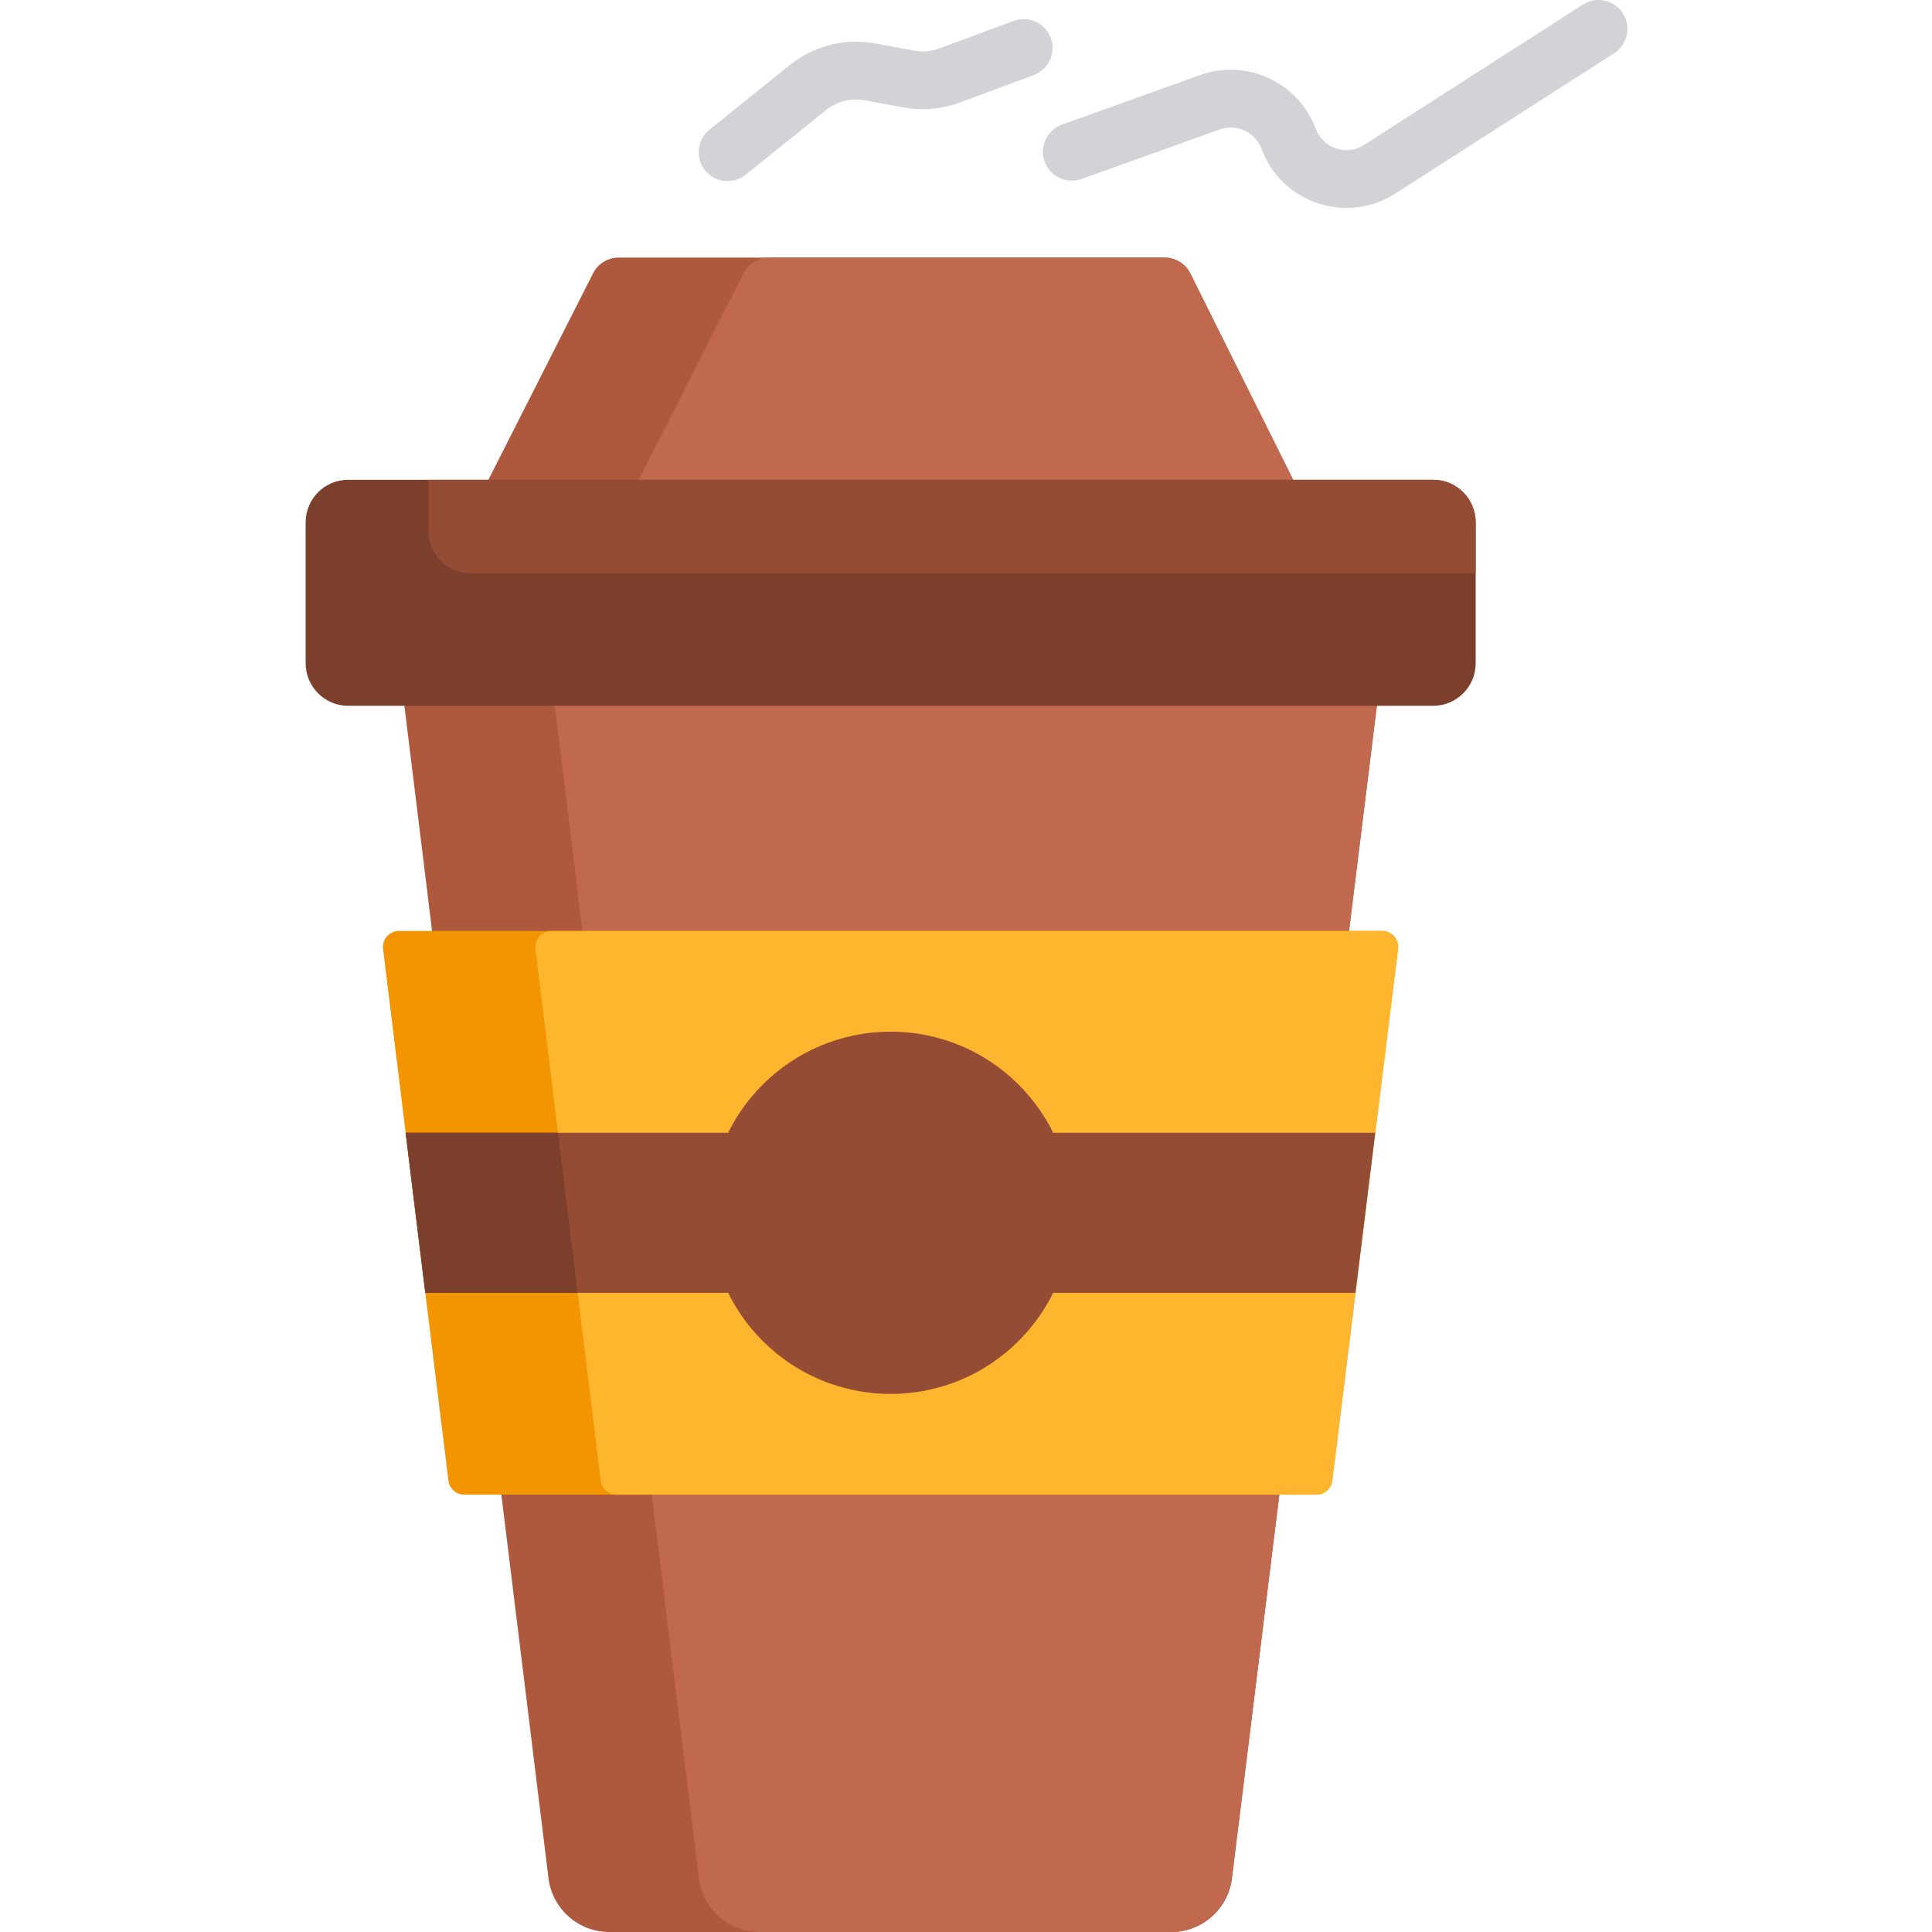 <svg height="511pt" viewBox="-80 0 511 512" width="511pt" xmlns="http://www.w3.org/2000/svg"><path d="m288.082 157.102-12.746 103.082-15.137 122.445-14.227 115.137c-1 8.129-7.902 14.234-16.094 14.234h-148.914c-8.191 0-15.094-6.117-16.105-14.246l-14.156-115.125-15.043-122.445-12.672-103.082zm0 0" fill="#ae583e"/><path d="m265.582 133.938h-220.098l31.18-61.5c1.297-2.562 3.922-4.176 6.801-4.176h144.668c2.891 0 5.527 1.633 6.812 4.219zm0 0" fill="#ae583e"/><path d="m288.082 157.102-12.746 103.082-15.137 122.445-14.227 115.137c-1 8.129-7.902 14.234-16.094 14.234h-109.059c-8.188 0-15.102-6.117-16.102-14.246l-14.156-115.125-15.043-122.445-12.672-103.082zm0 0" fill="#c0694e"/><path d="m265.582 133.938h-180.238l31.18-61.5c1.297-2.562 3.922-4.176 6.789-4.176h104.82c2.891 0 5.527 1.633 6.812 4.219zm0 0" fill="#c0694e"/><path d="m310.566 138.43v37.34c0 6.227-5.043 11.273-11.273 11.273h-287.52c-6.23 0-11.273-5.047-11.273-11.273v-37.34c0-6.227 5.043-11.281 11.273-11.281h287.52c6.23 0 11.273 5.055 11.273 11.281zm0 0" fill="#7c3f2c"/><path d="m310.566 138.43v13.523h-266.285c-6.23 0-11.273-5.047-11.273-11.273v-13.531h266.285c6.23 0 11.273 5.055 11.273 11.281zm0 0" fill="#954c35"/><path d="m289.98 251.48-6.027 48.715-5.238 42.422-6.148 49.754c-.254 2.125-2.07 3.73-4.215 3.73h-225.809c-2.145 0-3.949-1.605-4.215-3.738l-6.117-49.746-5.211-42.422-5.984-48.715c-.305-2.531 1.664-4.766 4.219-4.766h260.527c2.555 0 4.535 2.234 4.219 4.766zm0 0" fill="#f29500"/><path d="m289.98 251.48-6.027 48.715-5.238 42.422-6.148 49.754c-.254 2.125-2.07 3.73-4.215 3.73h-185.438c-2.145 0-3.953-1.605-4.219-3.738l-6.117-49.746-5.207-42.422-5.984-48.715c-.309-2.531 1.664-4.766 4.219-4.766h220.156c2.555 0 4.535 2.234 4.219 4.766zm0 0" fill="#ffb52d"/><path d="m203.531 321.406c0 26.508-21.488 47.996-47.996 47.996-26.512 0-48-21.488-48-47.996s21.488-48 48-48c26.508 0 47.996 21.492 47.996 48zm0 0" fill="#954c35"/><path d="m283.953 300.195-5.238 42.422h-246.504l-5.211-42.422zm0 0" fill="#954c35"/><path d="m197.973 10.047c-1.469-3.965-5.879-5.984-9.844-4.512l-19.637 7.289c-2.164.801-4.508 1.004-6.777.582l-10.195-1.887c-8.062-1.492-16.348.598-22.738 5.734l-21.281 17.125c-3.297 2.652-3.82 7.473-1.168 10.77 1.516 1.879 3.734 2.855 5.973 2.855 1.688 0 3.383-.551 4.797-1.691l21.281-17.121c2.906-2.34 6.676-3.293 10.344-2.609l10.199 1.891c4.992.922 10.141.477 14.898-1.289l19.633-7.289c3.969-1.473 5.988-5.879 4.516-9.848zm0 0" fill="#d2d2d7"/><path d="m349.566 3.523c-2.281-3.559-7.02-4.594-10.582-2.309l-57.98 37.188c-2.223 1.43-4.93 1.766-7.438.926-2.504-.836-4.469-2.734-5.383-5.211-4.555-12.27-18.281-18.66-30.602-14.238l-36.637 13.141c-3.98 1.426-6.051 5.812-4.621 9.793 1.43 3.984 5.812 6.051 9.797 4.625l36.633-13.141c4.453-1.598 9.418.711 11.066 5.148 2.539 6.844 7.969 12.098 14.891 14.414 2.5.832 5.074 1.246 7.633 1.246 4.527 0 9.004-1.289 12.93-3.809l57.984-37.191c3.559-2.281 4.594-7.02 2.309-10.582zm0 0" fill="#d2d2d7"/><path d="m67.371 300.195h-40.371l5.211 42.422h40.367zm0 0" fill="#7c3f2c"/></svg>
